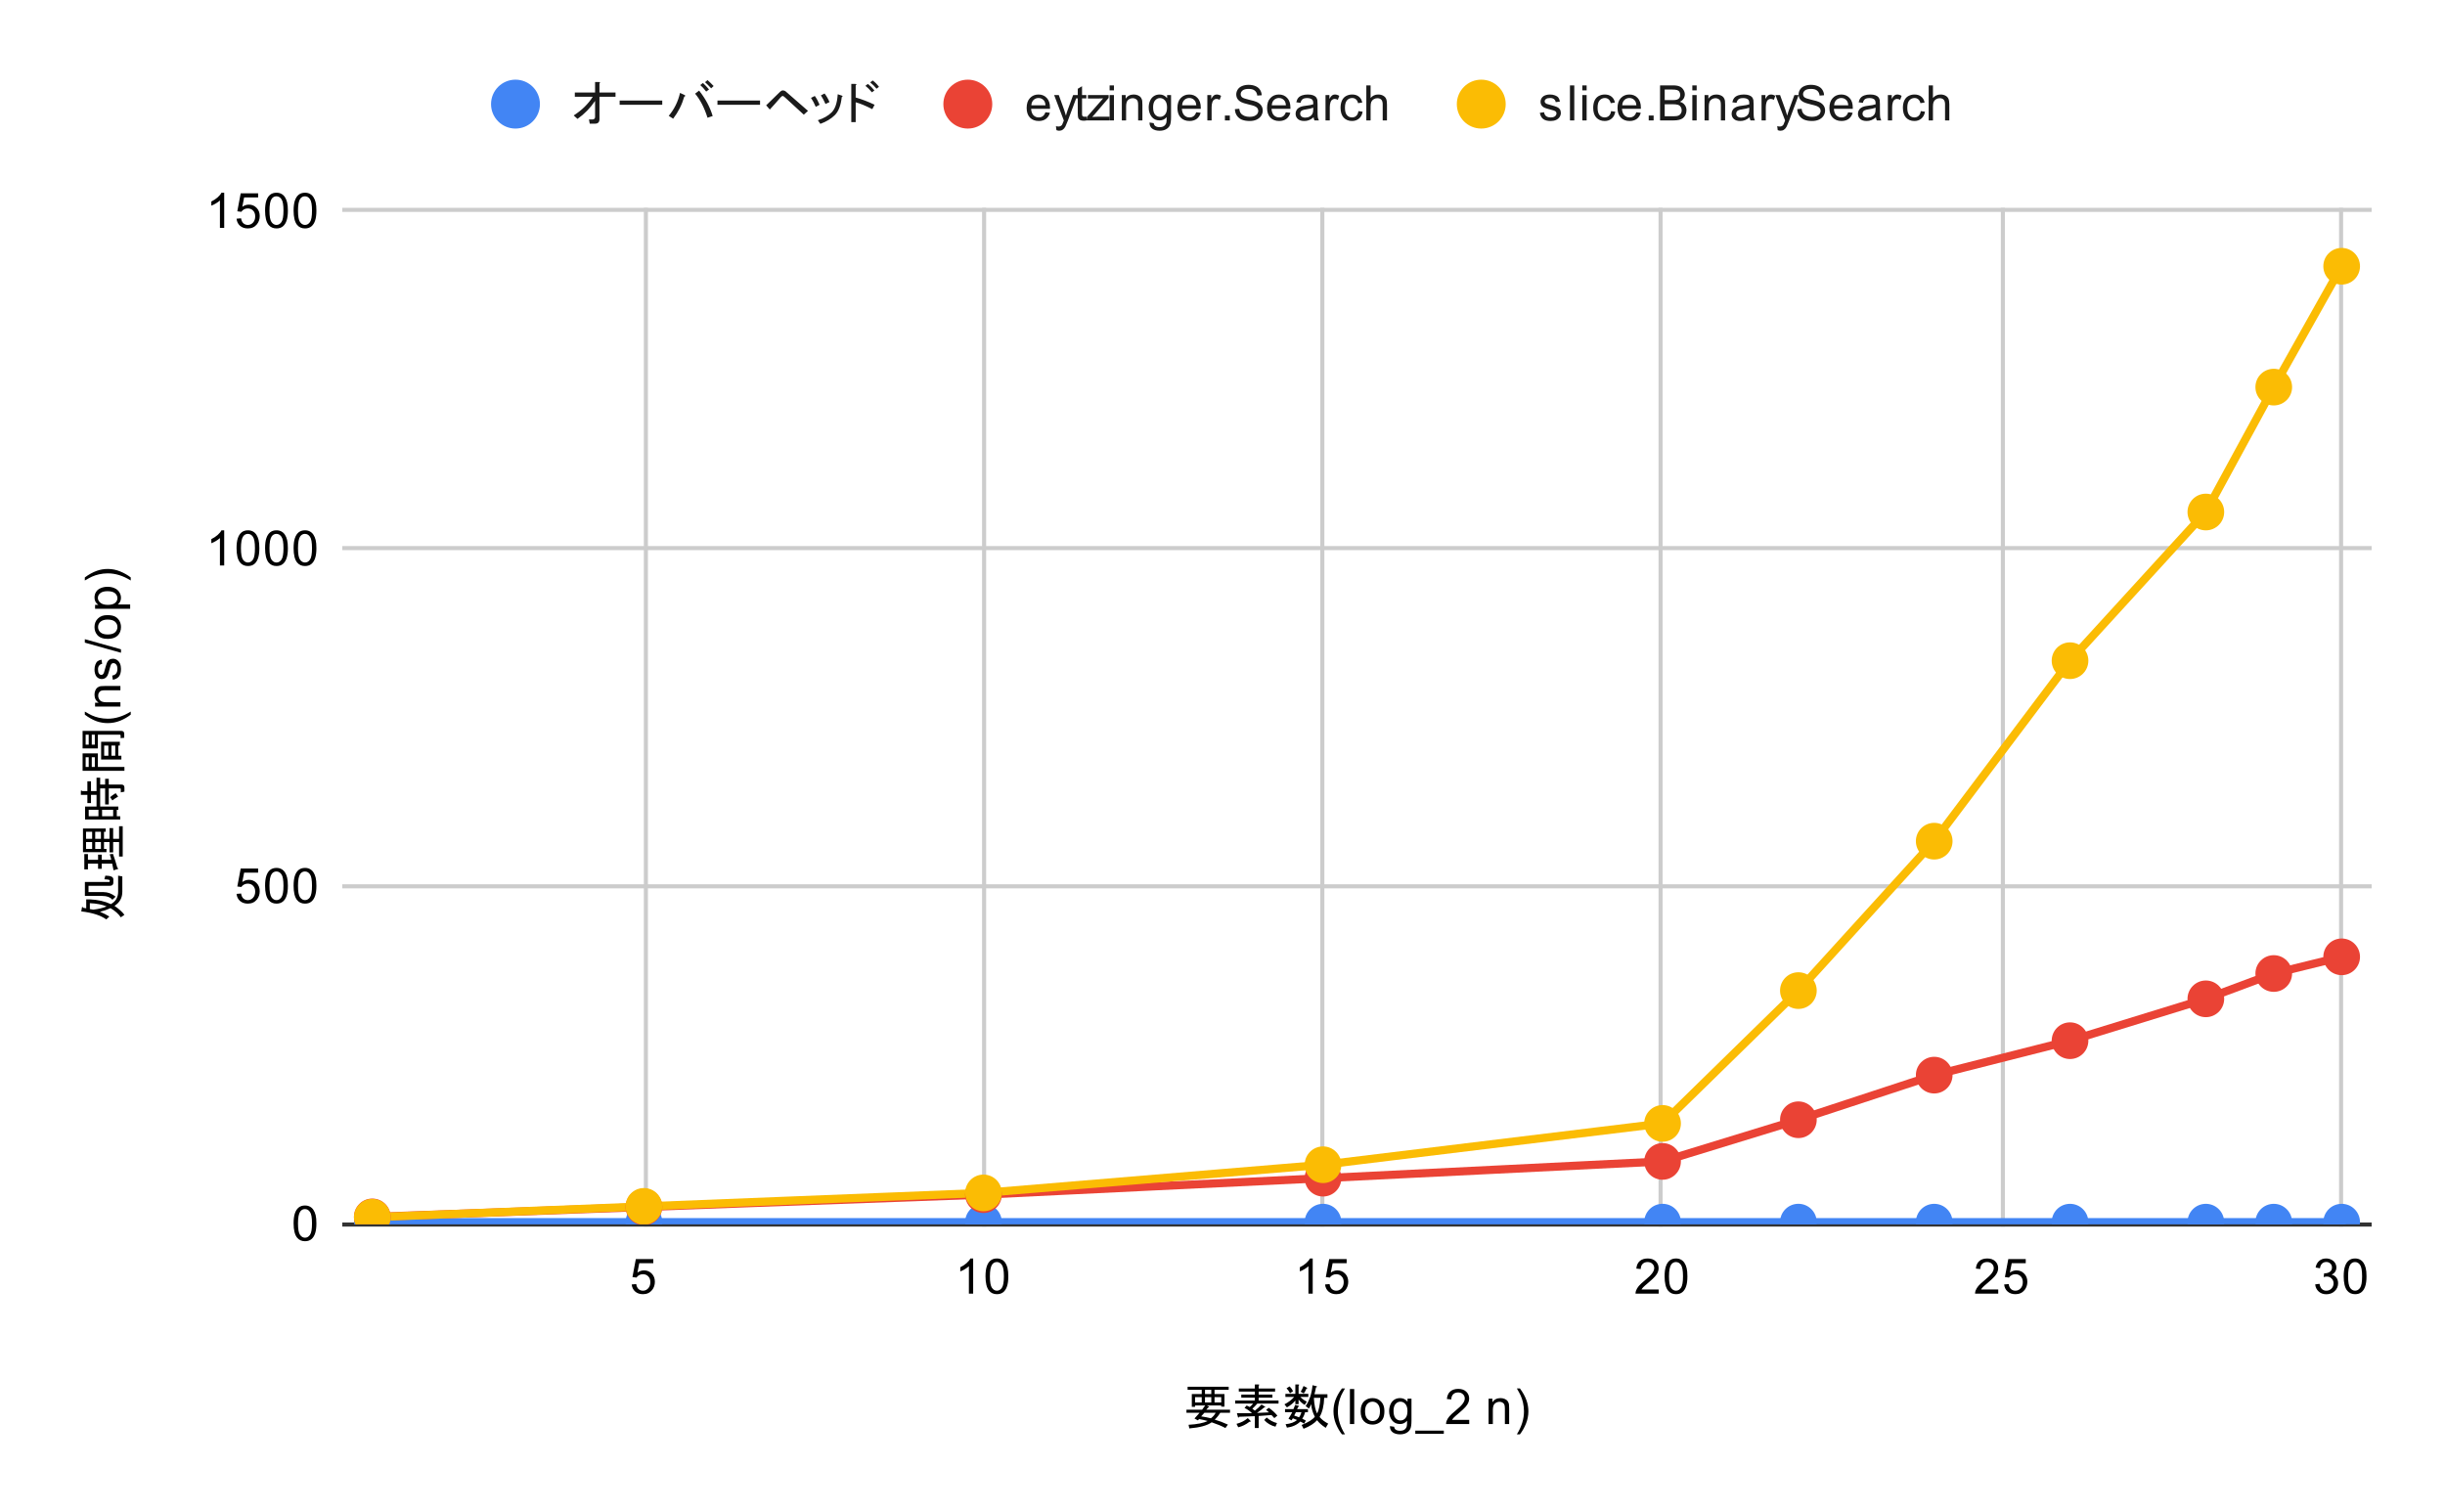 <svg version="1.1" viewBox="0.0 0.0 600.0 371.0" fill="none" stroke="none" stroke-linecap="square" stroke-miterlimit="10" width="600" height="371" xmlns:xlink="http://www.w3.org/1999/xlink" xmlns="http://www.w3.org/2000/svg"><path fill="#ffffff" d="M0 0L600.0 0L600.0 371.0L0 371.0L0 0Z" fill-rule="nonzero"/><path stroke="#cccccc" stroke-width="1.0" stroke-linecap="butt" d="M158.5 51.5L158.5 300.5" fill-rule="nonzero"/><path stroke="#cccccc" stroke-width="1.0" stroke-linecap="butt" d="M241.5 51.5L241.5 300.5" fill-rule="nonzero"/><path stroke="#cccccc" stroke-width="1.0" stroke-linecap="butt" d="M324.5 51.5L324.5 300.5" fill-rule="nonzero"/><path stroke="#cccccc" stroke-width="1.0" stroke-linecap="butt" d="M407.5 51.5L407.5 300.5" fill-rule="nonzero"/><path stroke="#cccccc" stroke-width="1.0" stroke-linecap="butt" d="M491.5 51.5L491.5 300.5" fill-rule="nonzero"/><path stroke="#cccccc" stroke-width="1.0" stroke-linecap="butt" d="M574.5 51.5L574.5 300.5" fill-rule="nonzero"/><path stroke="#333333" stroke-width="1.0" stroke-linecap="butt" d="M84.5 300.5L581.5 300.5" fill-rule="nonzero"/><path stroke="#cccccc" stroke-width="1.0" stroke-linecap="butt" d="M84.5 217.5L581.5 217.5" fill-rule="nonzero"/><path stroke="#cccccc" stroke-width="1.0" stroke-linecap="butt" d="M84.5 134.5L581.5 134.5" fill-rule="nonzero"/><path stroke="#cccccc" stroke-width="1.0" stroke-linecap="butt" d="M84.5 51.5L581.5 51.5" fill-rule="nonzero"/><clipPath id="id_0"><path d="M84.55 51.917L581.45 51.917L581.45 300.45L84.55 300.45L84.55 51.917Z" clip-rule="nonzero"/></clipPath><path stroke="#4285f4" stroke-width="2.0" stroke-linecap="butt" clip-path="url(#id_0)" d="M91.358 299.91L158.018 299.909L241.343 299.913L324.668 299.911L407.992 299.91L441.322 299.908L474.652 299.914L507.982 299.915L541.312 299.914L557.977 299.915L574.642 299.915" fill-rule="nonzero"/><path stroke="#ea4335" stroke-width="2.0" stroke-linecap="butt" clip-path="url(#id_0)" d="M91.358 298.622L158.018 296.195L241.343 293.16L324.668 289.119L407.992 285.006L441.322 274.785L474.652 263.833L507.982 255.383L541.312 245.11L557.977 238.897L574.642 234.804" fill-rule="nonzero"/><path stroke="#fbbc04" stroke-width="2.0" stroke-linecap="butt" clip-path="url(#id_0)" d="M91.358 298.697L158.018 296.039L241.343 292.737L324.668 285.826L407.992 275.68L441.322 243.089L474.652 206.422L507.982 162.133L541.312 125.648L557.977 94.996L574.642 65.337" fill-rule="nonzero"/><path fill="#4285f4" clip-path="url(#id_0)" d="M95.858 299.91C95.858 302.395 93.843 304.41 91.358 304.41C88.873 304.41 86.858 302.395 86.858 299.91C86.858 297.425 88.873 295.41 91.358 295.41C93.843 295.41 95.858 297.425 95.858 299.91Z" fill-rule="nonzero"/><path fill="#4285f4" clip-path="url(#id_0)" d="M162.518 299.909C162.518 302.394 160.503 304.409 158.018 304.409C155.533 304.409 153.518 302.394 153.518 299.909C153.518 297.424 155.533 295.409 158.018 295.409C160.503 295.409 162.518 297.424 162.518 299.909Z" fill-rule="nonzero"/><path fill="#4285f4" clip-path="url(#id_0)" d="M245.843 299.913C245.843 302.398 243.828 304.413 241.343 304.413C238.857 304.413 236.843 302.398 236.843 299.913C236.843 297.427 238.857 295.413 241.343 295.413C243.828 295.413 245.843 297.427 245.843 299.913Z" fill-rule="nonzero"/><path fill="#4285f4" clip-path="url(#id_0)" d="M329.168 299.911C329.168 302.396 327.153 304.411 324.668 304.411C322.182 304.411 320.168 302.396 320.168 299.911C320.168 297.425 322.182 295.411 324.668 295.411C327.153 295.411 329.168 297.425 329.168 299.911Z" fill-rule="nonzero"/><path fill="#4285f4" clip-path="url(#id_0)" d="M412.492 299.91C412.492 302.395 410.478 304.41 407.992 304.41C405.507 304.41 403.492 302.395 403.492 299.91C403.492 297.424 405.507 295.41 407.992 295.41C410.478 295.41 412.492 297.424 412.492 299.91Z" fill-rule="nonzero"/><path fill="#4285f4" clip-path="url(#id_0)" d="M445.822 299.908C445.822 302.394 443.807 304.408 441.322 304.408C438.837 304.408 436.822 302.394 436.822 299.908C436.822 297.423 438.837 295.408 441.322 295.408C443.807 295.408 445.822 297.423 445.822 299.908Z" fill-rule="nonzero"/><path fill="#4285f4" clip-path="url(#id_0)" d="M479.152 299.914C479.152 302.399 477.137 304.414 474.652 304.414C472.167 304.414 470.152 302.399 470.152 299.914C470.152 297.429 472.167 295.414 474.652 295.414C477.137 295.414 479.152 297.429 479.152 299.914Z" fill-rule="nonzero"/><path fill="#4285f4" clip-path="url(#id_0)" d="M512.482 299.915C512.482 302.4 510.467 304.415 507.982 304.415C505.497 304.415 503.482 302.4 503.482 299.915C503.482 297.43 505.497 295.415 507.982 295.415C510.467 295.415 512.482 297.43 512.482 299.915Z" fill-rule="nonzero"/><path fill="#4285f4" clip-path="url(#id_0)" d="M545.812 299.914C545.812 302.4 543.797 304.414 541.312 304.414C538.827 304.414 536.812 302.4 536.812 299.914C536.812 297.429 538.827 295.414 541.312 295.414C543.797 295.414 545.812 297.429 545.812 299.914Z" fill-rule="nonzero"/><path fill="#4285f4" clip-path="url(#id_0)" d="M562.477 299.915C562.477 302.4 560.462 304.415 557.977 304.415C555.492 304.415 553.477 302.4 553.477 299.915C553.477 297.43 555.492 295.415 557.977 295.415C560.462 295.415 562.477 297.43 562.477 299.915Z" fill-rule="nonzero"/><path fill="#4285f4" clip-path="url(#id_0)" d="M579.142 299.915C579.142 302.4 577.127 304.415 574.642 304.415C572.157 304.415 570.142 302.4 570.142 299.915C570.142 297.43 572.157 295.415 574.642 295.415C577.127 295.415 579.142 297.43 579.142 299.915Z" fill-rule="nonzero"/><path fill="#ea4335" clip-path="url(#id_0)" d="M95.858 298.622C95.858 301.108 93.843 303.122 91.358 303.122C88.873 303.122 86.858 301.108 86.858 298.622C86.858 296.137 88.873 294.122 91.358 294.122C93.843 294.122 95.858 296.137 95.858 298.622Z" fill-rule="nonzero"/><path fill="#ea4335" clip-path="url(#id_0)" d="M162.518 296.195C162.518 298.68 160.503 300.695 158.018 300.695C155.533 300.695 153.518 298.68 153.518 296.195C153.518 293.71 155.533 291.695 158.018 291.695C160.503 291.695 162.518 293.71 162.518 296.195Z" fill-rule="nonzero"/><path fill="#ea4335" clip-path="url(#id_0)" d="M245.843 293.16C245.843 295.645 243.828 297.66 241.343 297.66C238.857 297.66 236.843 295.645 236.843 293.16C236.843 290.674 238.857 288.66 241.343 288.66C243.828 288.66 245.843 290.674 245.843 293.16Z" fill-rule="nonzero"/><path fill="#ea4335" clip-path="url(#id_0)" d="M329.168 289.119C329.168 291.604 327.153 293.619 324.668 293.619C322.182 293.619 320.168 291.604 320.168 289.119C320.168 286.633 322.182 284.619 324.668 284.619C327.153 284.619 329.168 286.633 329.168 289.119Z" fill-rule="nonzero"/><path fill="#ea4335" clip-path="url(#id_0)" d="M412.492 285.006C412.492 287.491 410.478 289.506 407.992 289.506C405.507 289.506 403.492 287.491 403.492 285.006C403.492 282.521 405.507 280.506 407.992 280.506C410.478 280.506 412.492 282.521 412.492 285.006Z" fill-rule="nonzero"/><path fill="#ea4335" clip-path="url(#id_0)" d="M445.822 274.785C445.822 277.27 443.807 279.285 441.322 279.285C438.837 279.285 436.822 277.27 436.822 274.785C436.822 272.3 438.837 270.285 441.322 270.285C443.807 270.285 445.822 272.3 445.822 274.785Z" fill-rule="nonzero"/><path fill="#ea4335" clip-path="url(#id_0)" d="M479.152 263.833C479.152 266.318 477.137 268.333 474.652 268.333C472.167 268.333 470.152 266.318 470.152 263.833C470.152 261.347 472.167 259.333 474.652 259.333C477.137 259.333 479.152 261.347 479.152 263.833Z" fill-rule="nonzero"/><path fill="#ea4335" clip-path="url(#id_0)" d="M512.482 255.383C512.482 257.868 510.467 259.883 507.982 259.883C505.497 259.883 503.482 257.868 503.482 255.383C503.482 252.897 505.497 250.883 507.982 250.883C510.467 250.883 512.482 252.897 512.482 255.383Z" fill-rule="nonzero"/><path fill="#ea4335" clip-path="url(#id_0)" d="M545.812 245.11C545.812 247.595 543.797 249.61 541.312 249.61C538.827 249.61 536.812 247.595 536.812 245.11C536.812 242.625 538.827 240.61 541.312 240.61C543.797 240.61 545.812 242.625 545.812 245.11Z" fill-rule="nonzero"/><path fill="#ea4335" clip-path="url(#id_0)" d="M562.477 238.897C562.477 241.382 560.462 243.397 557.977 243.397C555.492 243.397 553.477 241.382 553.477 238.897C553.477 236.411 555.492 234.397 557.977 234.397C560.462 234.397 562.477 236.411 562.477 238.897Z" fill-rule="nonzero"/><path fill="#ea4335" clip-path="url(#id_0)" d="M579.142 234.804C579.142 237.289 577.127 239.304 574.642 239.304C572.157 239.304 570.142 237.289 570.142 234.804C570.142 232.319 572.157 230.304 574.642 230.304C577.127 230.304 579.142 232.319 579.142 234.804Z" fill-rule="nonzero"/><path fill="#fbbc04" clip-path="url(#id_0)" d="M95.858 298.697C95.858 301.182 93.843 303.197 91.358 303.197C88.873 303.197 86.858 301.182 86.858 298.697C86.858 296.212 88.873 294.197 91.358 294.197C93.843 294.197 95.858 296.212 95.858 298.697Z" fill-rule="nonzero"/><path fill="#fbbc04" clip-path="url(#id_0)" d="M162.518 296.039C162.518 298.525 160.503 300.539 158.018 300.539C155.533 300.539 153.518 298.525 153.518 296.039C153.518 293.554 155.533 291.539 158.018 291.539C160.503 291.539 162.518 293.554 162.518 296.039Z" fill-rule="nonzero"/><path fill="#fbbc04" clip-path="url(#id_0)" d="M245.843 292.737C245.843 295.222 243.828 297.237 241.343 297.237C238.857 297.237 236.843 295.222 236.843 292.737C236.843 290.252 238.857 288.237 241.343 288.237C243.828 288.237 245.843 290.252 245.843 292.737Z" fill-rule="nonzero"/><path fill="#fbbc04" clip-path="url(#id_0)" d="M329.168 285.826C329.168 288.312 327.153 290.326 324.668 290.326C322.182 290.326 320.168 288.312 320.168 285.826C320.168 283.341 322.182 281.326 324.668 281.326C327.153 281.326 329.168 283.341 329.168 285.826Z" fill-rule="nonzero"/><path fill="#fbbc04" clip-path="url(#id_0)" d="M412.492 275.68C412.492 278.165 410.478 280.18 407.992 280.18C405.507 280.18 403.492 278.165 403.492 275.68C403.492 273.194 405.507 271.18 407.992 271.18C410.478 271.18 412.492 273.194 412.492 275.68Z" fill-rule="nonzero"/><path fill="#fbbc04" clip-path="url(#id_0)" d="M445.822 243.089C445.822 245.574 443.807 247.589 441.322 247.589C438.837 247.589 436.822 245.574 436.822 243.089C436.822 240.603 438.837 238.589 441.322 238.589C443.807 238.589 445.822 240.603 445.822 243.089Z" fill-rule="nonzero"/><path fill="#fbbc04" clip-path="url(#id_0)" d="M479.152 206.422C479.152 208.907 477.137 210.922 474.652 210.922C472.167 210.922 470.152 208.907 470.152 206.422C470.152 203.936 472.167 201.922 474.652 201.922C477.137 201.922 479.152 203.936 479.152 206.422Z" fill-rule="nonzero"/><path fill="#fbbc04" clip-path="url(#id_0)" d="M512.482 162.133C512.482 164.618 510.467 166.633 507.982 166.633C505.497 166.633 503.482 164.618 503.482 162.133C503.482 159.648 505.497 157.633 507.982 157.633C510.467 157.633 512.482 159.648 512.482 162.133Z" fill-rule="nonzero"/><path fill="#fbbc04" clip-path="url(#id_0)" d="M545.812 125.648C545.812 128.133 543.797 130.148 541.312 130.148C538.827 130.148 536.812 128.133 536.812 125.648C536.812 123.163 538.827 121.148 541.312 121.148C543.797 121.148 545.812 123.163 545.812 125.648Z" fill-rule="nonzero"/><path fill="#fbbc04" clip-path="url(#id_0)" d="M562.477 94.996C562.477 97.481 560.462 99.496 557.977 99.496C555.492 99.496 553.477 97.481 553.477 94.996C553.477 92.51 555.492 90.496 557.977 90.496C560.462 90.496 562.477 92.51 562.477 94.996Z" fill-rule="nonzero"/><path fill="#fbbc04" clip-path="url(#id_0)" d="M579.142 65.337C579.142 67.823 577.127 69.837 574.642 69.837C572.157 69.837 570.142 67.823 570.142 65.337C570.142 62.852 572.157 60.837 574.642 60.837C577.127 60.837 579.142 62.852 579.142 65.337Z" fill-rule="nonzero"/><path fill="#000000" d="M297.344 349.028Q295.75 350.2 291.859 350.528L291.672 349.637Q294.906 349.45 296.359 348.7Q295.281 348.419 294.25 348.231L293.969 348.559L293.125 348.091L294.391 346.684L291.156 346.684L291.156 345.934L295.0 345.934L295.75 344.903L293.266 344.903L293.266 345.231L292.469 345.231L292.469 342.091L294.906 342.091L294.906 341.059L291.438 341.059L291.438 340.309L301.516 340.309L301.516 341.059L298.047 341.059L298.047 342.091L300.484 342.091L300.484 345.184L299.688 345.184L299.688 344.903L296.172 344.903L296.641 345.137Q296.875 345.278 296.5 345.372L296.031 345.934L301.844 345.934L301.844 346.684L299.453 346.684Q298.891 347.622 298.094 348.372Q299.594 348.794 301.328 349.591L300.719 350.434Q299.312 349.684 297.344 349.028ZM295.562 346.684L294.766 347.575Q295.844 347.716 297.156 348.044Q297.906 347.481 298.328 346.684L295.562 346.684ZM295.703 341.059L295.703 342.091L297.25 342.091L297.25 341.059L295.703 341.059ZM293.266 344.153L294.906 344.153L294.906 342.841L293.266 342.841L293.266 344.153ZM295.703 342.841L295.703 344.153L297.25 344.153L297.25 342.841L295.703 342.841ZM298.047 342.841L298.047 344.153L299.688 344.153L299.688 342.841L298.047 342.841ZM307.938 346.169Q308.828 345.512 309.578 344.669L310.422 345.184Q310.609 345.419 310.234 345.372Q309.531 345.981 308.453 346.731L311.406 346.591L310.703 345.981L311.359 345.466Q312.578 346.309 313.469 347.387L312.719 347.997L312.016 347.247L308.875 347.481L308.875 350.434L307.938 350.434L307.938 347.528L304.047 347.669Q304.0 347.997 303.812 347.809L303.531 346.778L307.234 346.778Q306.344 345.934 305.406 345.512L305.922 344.903L306.672 345.278Q307.094 344.95 307.516 344.434L303.109 344.434L303.109 343.684L307.938 343.684L307.938 342.981L304.609 342.981L304.609 342.231L307.938 342.231L307.938 341.481L304.0 341.481L304.0 340.731L307.938 340.731L307.938 339.747L308.828 339.747Q309.203 339.794 308.875 340.028L308.875 340.731L312.906 340.731L312.906 341.481L308.875 341.481L308.875 342.231L312.25 342.231L312.25 342.981L308.875 342.981L308.875 343.684L313.75 343.684L313.75 344.434L308.547 344.434Q307.938 345.137 307.328 345.7L307.938 346.169ZM310.844 347.856Q312.016 348.887 313.375 349.216L313.0 350.106Q311.312 349.684 310.234 348.466L310.844 347.856ZM306.906 348.7Q307.0 348.934 306.625 348.887Q305.312 349.919 303.859 350.247L303.438 349.403Q305.078 348.981 306.203 347.997L306.906 348.7ZM323.219 346.872Q323.875 345.606 324.016 343.028L322.422 343.028Q322.562 345.606 323.219 346.872ZM324.953 343.028Q324.859 345.934 323.828 347.716Q324.578 348.653 325.938 349.356L325.328 350.387Q323.828 349.403 323.219 348.512Q322.141 349.731 319.891 350.622L319.422 349.684Q321.859 348.7 322.656 347.669Q321.859 346.122 321.766 344.575Q321.484 345.278 321.203 345.653L320.406 345.044Q321.812 342.981 322.094 339.934L323.078 340.169Q323.359 340.356 322.938 340.45Q322.797 341.294 322.562 342.137L325.75 342.137L325.75 343.028L324.953 343.028ZM320.594 340.778Q320.312 341.481 319.938 341.95L319.188 341.528Q319.562 340.919 319.891 340.122L320.734 340.544Q320.922 340.731 320.594 340.778ZM317.594 347.387Q318.25 347.575 318.766 347.809Q319.141 347.387 319.375 346.544L318.016 346.544Q317.828 346.966 317.594 347.387ZM316.938 348.559L316.188 348.137Q316.656 347.434 317.125 346.544L315.344 346.544L315.344 345.794L317.406 345.794Q317.688 345.184 317.828 344.762L318.719 344.997Q318.906 345.184 318.578 345.231L318.297 345.794L320.969 345.794L320.969 346.544L320.266 346.544Q320.031 347.481 319.562 348.137Q319.984 348.325 320.453 348.606L320.031 349.356Q319.516 349.028 319.094 348.841Q317.875 350.059 315.812 350.341L315.484 349.497Q317.312 349.309 318.297 348.466Q317.781 348.231 317.266 348.044L316.938 348.559ZM317.875 339.747L318.625 339.747Q319.0 339.794 318.672 340.028L318.672 342.044L321.062 342.044L321.062 342.794L319.094 342.794Q319.609 343.403 320.688 343.966L320.172 344.762Q319.375 344.294 318.672 343.45L318.672 344.575L317.875 344.575L317.875 343.684Q317.125 344.622 315.812 345.372L315.203 344.622Q316.656 343.872 317.594 342.794L315.438 342.794L315.438 342.044L317.875 342.044L317.875 339.747ZM316.562 341.903Q316.234 341.2 315.719 340.684L316.469 340.216Q317.031 340.778 317.312 341.387L316.562 341.903Z" fill-rule="nonzero"/><path fill="#000000" d="M329.312 351.981Q328.438 350.872 327.828 349.403Q327.234 347.919 327.234 346.341Q327.234 344.95 327.672 343.669Q328.203 342.184 329.312 340.716L330.062 340.716Q329.359 341.934 329.125 342.45Q328.766 343.262 328.562 344.137Q328.312 345.231 328.312 346.341Q328.312 349.169 330.062 351.981L329.312 351.981ZM331.266 349.45L331.266 340.856L332.328 340.856L332.328 349.45L331.266 349.45ZM333.906 346.341Q333.906 344.606 334.859 343.778Q335.656 343.091 336.812 343.091Q338.094 343.091 338.906 343.934Q339.734 344.762 339.734 346.247Q339.734 347.45 339.375 348.137Q339.016 348.825 338.312 349.216Q337.625 349.591 336.812 349.591Q335.516 349.591 334.703 348.762Q333.906 347.919 333.906 346.341ZM334.984 346.341Q334.984 347.528 335.5 348.122Q336.031 348.716 336.812 348.716Q337.609 348.716 338.125 348.122Q338.641 347.528 338.641 346.309Q338.641 345.153 338.109 344.559Q337.594 343.966 336.812 343.966Q336.031 343.966 335.5 344.559Q334.984 345.137 334.984 346.341ZM341.094 349.966L342.125 350.122Q342.188 350.591 342.484 350.809Q342.875 351.106 343.547 351.106Q344.281 351.106 344.672 350.809Q345.078 350.512 345.219 349.997Q345.312 349.669 345.297 348.637Q344.609 349.45 343.578 349.45Q342.297 349.45 341.594 348.528Q340.891 347.591 340.891 346.309Q340.891 345.419 341.203 344.669Q341.531 343.903 342.141 343.497Q342.75 343.091 343.578 343.091Q344.688 343.091 345.406 343.981L345.406 343.231L346.375 343.231L346.375 348.606Q346.375 350.059 346.078 350.669Q345.781 351.278 345.141 351.622Q344.5 351.981 343.562 351.981Q342.453 351.981 341.766 351.481Q341.078 350.981 341.094 349.966ZM341.969 346.231Q341.969 347.45 342.453 348.012Q342.938 348.575 343.672 348.575Q344.406 348.575 344.891 348.012Q345.391 347.45 345.391 346.262Q345.391 345.122 344.875 344.544Q344.375 343.966 343.656 343.966Q342.953 343.966 342.453 344.544Q341.969 345.106 341.969 346.231ZM347.312 351.841L347.312 351.075L354.312 351.075L354.312 351.841L347.312 351.841ZM360.547 348.434L360.547 349.45L354.859 349.45Q354.859 349.075 354.984 348.716Q355.203 348.137 355.672 347.575Q356.156 347.012 357.062 346.278Q358.469 345.122 358.953 344.45Q359.453 343.778 359.453 343.184Q359.453 342.559 359.0 342.137Q358.547 341.7 357.828 341.7Q357.062 341.7 356.609 342.153Q356.156 342.606 356.141 343.419L355.062 343.309Q355.172 342.091 355.891 341.466Q356.625 340.825 357.859 340.825Q359.094 340.825 359.812 341.512Q360.531 342.2 360.531 343.216Q360.531 343.731 360.312 344.231Q360.109 344.716 359.609 345.278Q359.125 345.825 358.0 346.778Q357.047 347.575 356.766 347.872Q356.5 348.153 356.328 348.434L360.547 348.434ZM365.297 349.45L365.297 343.231L366.234 343.231L366.234 344.106Q366.922 343.091 368.219 343.091Q368.781 343.091 369.25 343.294Q369.734 343.497 369.969 343.825Q370.203 344.153 370.297 344.591Q370.344 344.887 370.344 345.622L370.344 349.45L369.297 349.45L369.297 345.669Q369.297 345.012 369.172 344.7Q369.047 344.387 368.734 344.2Q368.422 343.997 368.0 343.997Q367.328 343.997 366.828 344.434Q366.344 344.856 366.344 346.044L366.344 349.45L365.297 349.45ZM372.984 351.981L372.234 351.981Q373.984 349.169 373.984 346.341Q373.984 345.247 373.734 344.153Q373.531 343.278 373.172 342.466Q372.938 341.95 372.234 340.716L372.984 340.716Q374.078 342.184 374.609 343.669Q375.062 344.95 375.062 346.341Q375.062 347.919 374.453 349.403Q373.844 350.872 372.984 351.981Z" fill-rule="nonzero"/><path fill="#000000" d="M26.081 225.621Q24.019 224.121 19.941 223.652L20.128 222.621Q20.316 222.433 20.363 222.761L21.159 222.902L21.159 220.699L22.05 220.699Q25.003 220.84 27.206 221.871Q28.988 220.886 28.988 218.824L28.988 214.886L30.019 215.074L30.019 218.824Q30.019 221.074 28.097 222.293Q29.784 223.465 30.534 224.496L29.644 225.105Q28.8 223.84 27.113 222.855Q25.894 223.418 24.534 223.746Q25.894 224.308 26.831 224.918L26.081 225.621ZM22.894 223.23Q24.863 222.996 26.175 222.433Q24.488 221.73 22.05 221.636L22.05 223.09L22.894 223.23ZM26.925 216.058Q26.925 215.824 25.613 215.777L25.847 214.886Q27.816 214.886 27.816 215.777L27.816 216.574Q27.816 217.371 26.972 217.371L21.722 217.371L21.722 218.918L25.425 218.918Q26.972 218.918 28.378 220.043L27.581 220.793Q26.784 219.855 25.003 219.855L20.831 219.855L20.831 216.433L26.738 216.433Q26.925 216.433 26.925 216.293L26.925 216.058ZM27.722 209.543Q28.378 211.371 28.8 212.965Q29.175 213.105 28.941 213.246L27.863 213.574L27.534 211.933L24.956 211.933L24.956 213.199L24.066 213.199L24.066 211.933L21.581 211.933L21.581 213.34L20.691 213.34L20.691 209.59L21.581 209.59L21.581 210.996L24.066 210.996L24.066 209.73L24.956 209.73L24.956 210.996L27.3 210.996Q27.253 210.621 26.925 209.636L27.722 209.543ZM25.519 205.84L26.878 205.84L26.878 203.215L27.769 203.215L27.769 205.84L29.222 205.84L29.222 202.746L30.113 202.746L30.113 210.199L29.222 210.199L29.222 206.636L27.769 206.636L27.769 209.168L26.878 209.168L26.878 206.636L25.519 206.636L25.519 208.324L26.128 208.324L26.128 209.121L20.363 209.121L20.363 203.308L25.941 203.308L25.941 204.105L25.519 204.105L25.519 205.84ZM23.363 204.105L23.363 205.84L24.769 205.84L24.769 204.105L23.363 204.105ZM21.113 204.105L21.113 205.84L22.613 205.84L22.613 204.105L21.113 204.105ZM22.613 206.636L21.113 206.636L21.113 208.324L22.613 208.324L22.613 206.636ZM23.363 206.636L23.363 208.324L24.769 208.324L24.769 206.636L23.363 206.636ZM28.988 195.48Q28.003 196.043 27.581 196.418L27.019 195.621Q27.441 195.246 28.378 194.636L28.988 195.48ZM29.644 193.652Q29.644 193.465 29.456 193.465L26.691 193.465L26.691 197.402L25.8 197.402L25.8 193.465L24.581 193.465L24.581 197.918L29.034 197.918L29.034 198.715L28.659 198.715L28.659 200.308L29.503 200.308L29.503 201.105L20.878 201.105L20.878 197.918L23.691 197.918L23.691 195.058L22.331 195.058L22.331 197.074L21.441 197.074L21.441 195.058L19.847 195.058L19.847 194.168Q19.894 193.793 20.128 194.121L21.441 194.121L21.441 191.73L22.331 191.73L22.331 194.121L23.691 194.121L23.691 190.84L24.581 190.84L24.581 192.527L25.8 192.527L25.8 191.121L26.691 191.121L26.691 192.527L29.784 192.527Q30.534 192.527 30.534 193.277L30.534 194.261L29.644 194.449L29.644 193.652ZM24.159 200.308L24.159 198.715L21.769 198.715L21.769 200.308L24.159 200.308ZM27.769 200.308L27.769 198.715L25.05 198.715L25.05 200.308L27.769 200.308ZM29.597 180.48Q29.597 180.293 29.409 180.293L24.019 180.293L24.019 181.98L24.019 183.668L20.269 183.668L20.269 179.355L29.738 179.355Q30.488 179.355 30.488 180.105L30.488 181.043L29.597 181.136L29.597 180.48ZM27.347 182.965L27.347 185.449L28.284 185.449L28.284 182.965L27.347 182.965ZM25.566 182.965L25.566 185.449L26.597 185.449L26.597 182.965L25.566 182.965ZM24.816 182.027L29.409 182.027L29.409 182.965L29.034 182.965L29.034 185.449L29.784 185.449L29.784 186.386L24.816 186.386L24.816 182.027ZM21.769 180.293L21.019 180.293L21.019 182.73L21.769 182.73L21.769 180.293ZM22.519 180.293L22.519 182.73L23.269 182.73L23.269 180.293L22.519 180.293ZM22.519 185.824L22.519 188.215L23.269 188.215L23.269 185.824L22.519 185.824ZM21.769 185.824L21.019 185.824L21.019 188.215L21.769 188.215L21.769 185.824ZM24.019 184.886L24.019 188.215L30.534 188.215L30.534 189.152L20.269 189.152L20.269 184.886L24.019 184.886Z" fill-rule="nonzero"/><path fill="#000000" d="M32.081 175.371Q30.972 176.246 29.503 176.855Q28.019 177.449 26.441 177.449Q25.05 177.449 23.769 177.011Q22.284 176.48 20.816 175.371L20.816 174.621Q22.034 175.324 22.55 175.558Q23.363 175.918 24.238 176.121Q25.331 176.371 26.441 176.371Q29.269 176.371 32.081 174.621L32.081 175.371ZM29.55 173.386L23.331 173.386L23.331 172.449L24.206 172.449Q23.191 171.761 23.191 170.465Q23.191 169.902 23.394 169.433Q23.597 168.949 23.925 168.715Q24.253 168.48 24.691 168.386Q24.988 168.34 25.722 168.34L29.55 168.34L29.55 169.386L25.769 169.386Q25.113 169.386 24.8 169.511Q24.488 169.636 24.3 169.949Q24.097 170.261 24.097 170.683Q24.097 171.355 24.534 171.855Q24.956 172.34 26.144 172.34L29.55 172.34L29.55 173.386ZM27.691 166.808L27.534 165.777Q28.159 165.683 28.488 165.293Q28.816 164.886 28.816 164.152Q28.816 163.433 28.534 163.09Q28.238 162.73 27.831 162.73Q27.472 162.73 27.269 163.043Q27.128 163.261 26.909 164.121Q26.613 165.277 26.409 165.73Q26.191 166.168 25.816 166.402Q25.441 166.636 24.972 166.636Q24.566 166.636 24.206 166.449Q23.847 166.261 23.613 165.933Q23.441 165.683 23.316 165.261Q23.191 164.84 23.191 164.34Q23.191 163.621 23.409 163.074Q23.613 162.511 23.972 162.246Q24.331 161.98 24.925 161.886L25.066 162.918Q24.597 162.98 24.331 163.324Q24.05 163.652 24.05 164.277Q24.05 164.996 24.3 165.308Q24.534 165.621 24.863 165.621Q25.066 165.621 25.222 165.496Q25.394 165.355 25.503 165.09Q25.566 164.933 25.769 164.152Q26.081 163.027 26.269 162.59Q26.456 162.152 26.816 161.902Q27.175 161.652 27.722 161.652Q28.253 161.652 28.722 161.965Q29.175 162.261 29.441 162.84Q29.691 163.418 29.691 164.152Q29.691 165.371 29.191 166.011Q28.675 166.636 27.691 166.808ZM29.691 160.183L20.816 157.699L20.816 156.855L29.691 159.34L29.691 160.183ZM26.441 156.777Q24.706 156.777 23.878 155.824Q23.191 155.027 23.191 153.871Q23.191 152.59 24.034 151.777Q24.863 150.949 26.347 150.949Q27.55 150.949 28.238 151.308Q28.925 151.668 29.316 152.371Q29.691 153.058 29.691 153.871Q29.691 155.168 28.863 155.98Q28.019 156.777 26.441 156.777ZM26.441 155.699Q27.628 155.699 28.222 155.183Q28.816 154.652 28.816 153.871Q28.816 153.074 28.222 152.558Q27.628 152.043 26.409 152.043Q25.253 152.043 24.659 152.574Q24.066 153.09 24.066 153.871Q24.066 154.652 24.659 155.183Q25.238 155.699 26.441 155.699ZM31.941 149.386L23.331 149.386L23.331 148.433L24.128 148.433Q23.659 148.09 23.425 147.668Q23.191 147.23 23.191 146.621Q23.191 145.824 23.597 145.215Q24.003 144.605 24.753 144.308Q25.503 143.996 26.394 143.996Q27.347 143.996 28.113 144.34Q28.878 144.668 29.284 145.324Q29.691 145.98 29.691 146.699Q29.691 147.23 29.472 147.652Q29.238 148.074 28.909 148.34L31.941 148.34L31.941 149.386ZM26.472 148.433Q27.675 148.433 28.253 147.949Q28.816 147.465 28.816 146.777Q28.816 146.074 28.222 145.574Q27.628 145.074 26.378 145.074Q25.191 145.074 24.613 145.558Q24.019 146.043 24.019 146.73Q24.019 147.402 24.644 147.918Q25.269 148.433 26.472 148.433ZM32.081 141.699L32.081 142.449Q29.269 140.699 26.441 140.699Q25.347 140.699 24.253 140.949Q23.378 141.152 22.566 141.511Q22.05 141.746 20.816 142.449L20.816 141.699Q22.284 140.605 23.769 140.074Q25.05 139.621 26.441 139.621Q28.019 139.621 29.503 140.23Q30.972 140.84 32.081 141.699Z" fill-rule="nonzero"/><path fill="#000000" d="M72.05 300.216Q72.05 298.684 72.362 297.762Q72.675 296.825 73.284 296.325Q73.909 295.825 74.847 295.825Q75.534 295.825 76.05 296.106Q76.581 296.387 76.925 296.919Q77.269 297.434 77.456 298.184Q77.644 298.934 77.644 300.216Q77.644 301.731 77.331 302.653Q77.034 303.575 76.409 304.091Q75.8 304.591 74.847 304.591Q73.612 304.591 72.894 303.7Q72.05 302.637 72.05 300.216ZM73.128 300.216Q73.128 302.325 73.628 303.028Q74.128 303.731 74.847 303.731Q75.581 303.731 76.066 303.028Q76.566 302.325 76.566 300.216Q76.566 298.091 76.066 297.403Q75.581 296.7 74.831 296.7Q74.112 296.7 73.675 297.309Q73.128 298.091 73.128 300.216Z" fill-rule="nonzero"/><path fill="#000000" d="M58.05 219.356L59.159 219.262Q59.284 220.074 59.722 220.481Q60.175 220.887 60.816 220.887Q61.566 220.887 62.097 220.309Q62.628 219.731 62.628 218.793Q62.628 217.887 62.112 217.371Q61.612 216.84 60.784 216.84Q60.284 216.84 59.862 217.074Q59.456 217.309 59.222 217.668L58.237 217.543L59.066 213.137L63.347 213.137L63.347 214.137L59.909 214.137L59.456 216.449Q60.222 215.902 61.066 215.902Q62.191 215.902 62.956 216.684Q63.737 217.465 63.737 218.699Q63.737 219.856 63.066 220.715Q62.237 221.746 60.816 221.746Q59.644 221.746 58.894 221.09Q58.159 220.434 58.05 219.356ZM65.05 217.371Q65.05 215.84 65.362 214.918Q65.675 213.981 66.284 213.481Q66.909 212.981 67.847 212.981Q68.534 212.981 69.05 213.262Q69.581 213.543 69.925 214.074Q70.269 214.59 70.456 215.34Q70.644 216.09 70.644 217.371Q70.644 218.887 70.331 219.809Q70.034 220.731 69.409 221.246Q68.8 221.746 67.847 221.746Q66.612 221.746 65.894 220.856Q65.05 219.793 65.05 217.371ZM66.128 217.371Q66.128 219.481 66.628 220.184Q67.128 220.887 67.847 220.887Q68.581 220.887 69.066 220.184Q69.566 219.481 69.566 217.371Q69.566 215.246 69.066 214.559Q68.581 213.856 67.831 213.856Q67.112 213.856 66.675 214.465Q66.128 215.246 66.128 217.371ZM72.05 217.371Q72.05 215.84 72.362 214.918Q72.675 213.981 73.284 213.481Q73.909 212.981 74.847 212.981Q75.534 212.981 76.05 213.262Q76.581 213.543 76.925 214.074Q77.269 214.59 77.456 215.34Q77.644 216.09 77.644 217.371Q77.644 218.887 77.331 219.809Q77.034 220.731 76.409 221.246Q75.8 221.746 74.847 221.746Q73.612 221.746 72.894 220.856Q72.05 219.793 72.05 217.371ZM73.128 217.371Q73.128 219.481 73.628 220.184Q74.128 220.887 74.847 220.887Q75.581 220.887 76.066 220.184Q76.566 219.481 76.566 217.371Q76.566 215.246 76.066 214.559Q75.581 213.856 74.831 213.856Q74.112 213.856 73.675 214.465Q73.128 215.246 73.128 217.371Z" fill-rule="nonzero"/><path fill="#000000" d="M55.019 138.761L53.972 138.761L53.972 132.042Q53.581 132.402 52.956 132.777Q52.347 133.136 51.862 133.308L51.862 132.292Q52.737 131.87 53.394 131.292Q54.066 130.699 54.347 130.136L55.019 130.136L55.019 138.761ZM58.05 134.527Q58.05 132.995 58.362 132.074Q58.675 131.136 59.284 130.636Q59.909 130.136 60.847 130.136Q61.534 130.136 62.05 130.417Q62.581 130.699 62.925 131.23Q63.269 131.745 63.456 132.495Q63.644 133.245 63.644 134.527Q63.644 136.042 63.331 136.964Q63.034 137.886 62.409 138.402Q61.8 138.902 60.847 138.902Q59.612 138.902 58.894 138.011Q58.05 136.949 58.05 134.527ZM59.128 134.527Q59.128 136.636 59.628 137.339Q60.128 138.042 60.847 138.042Q61.581 138.042 62.066 137.339Q62.566 136.636 62.566 134.527Q62.566 132.402 62.066 131.714Q61.581 131.011 60.831 131.011Q60.112 131.011 59.675 131.62Q59.128 132.402 59.128 134.527ZM65.05 134.527Q65.05 132.995 65.362 132.074Q65.675 131.136 66.284 130.636Q66.909 130.136 67.847 130.136Q68.534 130.136 69.05 130.417Q69.581 130.699 69.925 131.23Q70.269 131.745 70.456 132.495Q70.644 133.245 70.644 134.527Q70.644 136.042 70.331 136.964Q70.034 137.886 69.409 138.402Q68.8 138.902 67.847 138.902Q66.612 138.902 65.894 138.011Q65.05 136.949 65.05 134.527ZM66.128 134.527Q66.128 136.636 66.628 137.339Q67.128 138.042 67.847 138.042Q68.581 138.042 69.066 137.339Q69.566 136.636 69.566 134.527Q69.566 132.402 69.066 131.714Q68.581 131.011 67.831 131.011Q67.112 131.011 66.675 131.62Q66.128 132.402 66.128 134.527ZM72.05 134.527Q72.05 132.995 72.362 132.074Q72.675 131.136 73.284 130.636Q73.909 130.136 74.847 130.136Q75.534 130.136 76.05 130.417Q76.581 130.699 76.925 131.23Q77.269 131.745 77.456 132.495Q77.644 133.245 77.644 134.527Q77.644 136.042 77.331 136.964Q77.034 137.886 76.409 138.402Q75.8 138.902 74.847 138.902Q73.612 138.902 72.894 138.011Q72.05 136.949 72.05 134.527ZM73.128 134.527Q73.128 136.636 73.628 137.339Q74.128 138.042 74.847 138.042Q75.581 138.042 76.066 137.339Q76.566 136.636 76.566 134.527Q76.566 132.402 76.066 131.714Q75.581 131.011 74.831 131.011Q74.112 131.011 73.675 131.62Q73.128 132.402 73.128 134.527Z" fill-rule="nonzero"/><path fill="#000000" d="M55.019 55.917L53.972 55.917L53.972 49.198Q53.581 49.557 52.956 49.932Q52.347 50.292 51.862 50.464L51.862 49.448Q52.737 49.026 53.394 48.448Q54.066 47.854 54.347 47.292L55.019 47.292L55.019 55.917ZM58.05 53.667L59.159 53.573Q59.284 54.385 59.722 54.792Q60.175 55.198 60.816 55.198Q61.566 55.198 62.097 54.62Q62.628 54.042 62.628 53.104Q62.628 52.198 62.112 51.682Q61.612 51.151 60.784 51.151Q60.284 51.151 59.862 51.385Q59.456 51.62 59.222 51.979L58.237 51.854L59.066 47.448L63.347 47.448L63.347 48.448L59.909 48.448L59.456 50.76Q60.222 50.214 61.066 50.214Q62.191 50.214 62.956 50.995Q63.737 51.776 63.737 53.01Q63.737 54.167 63.066 55.026Q62.237 56.057 60.816 56.057Q59.644 56.057 58.894 55.401Q58.159 54.745 58.05 53.667ZM65.05 51.682Q65.05 50.151 65.362 49.229Q65.675 48.292 66.284 47.792Q66.909 47.292 67.847 47.292Q68.534 47.292 69.05 47.573Q69.581 47.854 69.925 48.385Q70.269 48.901 70.456 49.651Q70.644 50.401 70.644 51.682Q70.644 53.198 70.331 54.12Q70.034 55.042 69.409 55.557Q68.8 56.057 67.847 56.057Q66.612 56.057 65.894 55.167Q65.05 54.104 65.05 51.682ZM66.128 51.682Q66.128 53.792 66.628 54.495Q67.128 55.198 67.847 55.198Q68.581 55.198 69.066 54.495Q69.566 53.792 69.566 51.682Q69.566 49.557 69.066 48.87Q68.581 48.167 67.831 48.167Q67.112 48.167 66.675 48.776Q66.128 49.557 66.128 51.682ZM72.05 51.682Q72.05 50.151 72.362 49.229Q72.675 48.292 73.284 47.792Q73.909 47.292 74.847 47.292Q75.534 47.292 76.05 47.573Q76.581 47.854 76.925 48.385Q77.269 48.901 77.456 49.651Q77.644 50.401 77.644 51.682Q77.644 53.198 77.331 54.12Q77.034 55.042 76.409 55.557Q75.8 56.057 74.847 56.057Q73.612 56.057 72.894 55.167Q72.05 54.104 72.05 51.682ZM73.128 51.682Q73.128 53.792 73.628 54.495Q74.128 55.198 74.847 55.198Q75.581 55.198 76.066 54.495Q76.566 53.792 76.566 51.682Q76.566 49.557 76.066 48.87Q75.581 48.167 74.831 48.167Q74.112 48.167 73.675 48.776Q73.128 49.557 73.128 51.682Z" fill-rule="nonzero"/><path fill="#000000" d="M155.018 315.2L156.127 315.106Q156.252 315.919 156.69 316.325Q157.143 316.731 157.784 316.731Q158.534 316.731 159.065 316.153Q159.596 315.575 159.596 314.637Q159.596 313.731 159.08 313.216Q158.58 312.684 157.752 312.684Q157.252 312.684 156.83 312.919Q156.424 313.153 156.19 313.512L155.205 313.387L156.034 308.981L160.315 308.981L160.315 309.981L156.877 309.981L156.424 312.294Q157.19 311.747 158.034 311.747Q159.159 311.747 159.924 312.528Q160.705 313.309 160.705 314.544Q160.705 315.7 160.034 316.559Q159.205 317.591 157.784 317.591Q156.612 317.591 155.862 316.934Q155.127 316.278 155.018 315.2Z" fill-rule="nonzero"/><path fill="#000000" d="M238.812 317.45L237.765 317.45L237.765 310.731Q237.374 311.091 236.749 311.466Q236.14 311.825 235.655 311.997L235.655 310.981Q236.53 310.559 237.187 309.981Q237.858 309.387 238.14 308.825L238.812 308.825L238.812 317.45ZM241.843 313.216Q241.843 311.684 242.155 310.762Q242.468 309.825 243.077 309.325Q243.702 308.825 244.64 308.825Q245.327 308.825 245.843 309.106Q246.374 309.387 246.718 309.919Q247.062 310.434 247.249 311.184Q247.437 311.934 247.437 313.216Q247.437 314.731 247.124 315.653Q246.827 316.575 246.202 317.091Q245.593 317.591 244.64 317.591Q243.405 317.591 242.687 316.7Q241.843 315.637 241.843 313.216ZM242.921 313.216Q242.921 315.325 243.421 316.028Q243.921 316.731 244.64 316.731Q245.374 316.731 245.858 316.028Q246.358 315.325 246.358 313.216Q246.358 311.091 245.858 310.403Q245.374 309.7 244.624 309.7Q243.905 309.7 243.468 310.309Q242.921 311.091 242.921 313.216Z" fill-rule="nonzero"/><path fill="#000000" d="M322.136 317.45L321.089 317.45L321.089 310.731Q320.699 311.091 320.074 311.466Q319.464 311.825 318.98 311.997L318.98 310.981Q319.855 310.559 320.511 309.981Q321.183 309.387 321.464 308.825L322.136 308.825L322.136 317.45ZM325.168 315.2L326.277 315.106Q326.402 315.919 326.839 316.325Q327.293 316.731 327.933 316.731Q328.683 316.731 329.214 316.153Q329.746 315.575 329.746 314.637Q329.746 313.731 329.23 313.216Q328.73 312.684 327.902 312.684Q327.402 312.684 326.98 312.919Q326.574 313.153 326.339 313.512L325.355 313.387L326.183 308.981L330.464 308.981L330.464 309.981L327.027 309.981L326.574 312.294Q327.339 311.747 328.183 311.747Q329.308 311.747 330.074 312.528Q330.855 313.309 330.855 314.544Q330.855 315.7 330.183 316.559Q329.355 317.591 327.933 317.591Q326.761 317.591 326.011 316.934Q325.277 316.278 325.168 315.2Z" fill-rule="nonzero"/><path fill="#000000" d="M407.039 316.434L407.039 317.45L401.352 317.45Q401.352 317.075 401.477 316.716Q401.695 316.137 402.164 315.575Q402.649 315.012 403.555 314.278Q404.961 313.122 405.445 312.45Q405.945 311.778 405.945 311.184Q405.945 310.559 405.492 310.137Q405.039 309.7 404.32 309.7Q403.555 309.7 403.102 310.153Q402.649 310.606 402.633 311.419L401.555 311.309Q401.664 310.091 402.383 309.466Q403.117 308.825 404.352 308.825Q405.586 308.825 406.305 309.512Q407.024 310.2 407.024 311.216Q407.024 311.731 406.805 312.231Q406.602 312.716 406.102 313.278Q405.617 313.825 404.492 314.778Q403.539 315.575 403.258 315.872Q402.992 316.153 402.82 316.434L407.039 316.434ZM408.492 313.216Q408.492 311.684 408.805 310.762Q409.117 309.825 409.727 309.325Q410.352 308.825 411.289 308.825Q411.977 308.825 412.492 309.106Q413.024 309.387 413.367 309.919Q413.711 310.434 413.899 311.184Q414.086 311.934 414.086 313.216Q414.086 314.731 413.774 315.653Q413.477 316.575 412.852 317.091Q412.242 317.591 411.289 317.591Q410.055 317.591 409.336 316.7Q408.492 315.637 408.492 313.216ZM409.57 313.216Q409.57 315.325 410.07 316.028Q410.57 316.731 411.289 316.731Q412.024 316.731 412.508 316.028Q413.008 315.325 413.008 313.216Q413.008 311.091 412.508 310.403Q412.024 309.7 411.274 309.7Q410.555 309.7 410.117 310.309Q409.57 311.091 409.57 313.216Z" fill-rule="nonzero"/><path fill="#000000" d="M490.364 316.434L490.364 317.45L484.676 317.45Q484.676 317.075 484.801 316.716Q485.02 316.137 485.489 315.575Q485.973 315.012 486.88 314.278Q488.286 313.122 488.77 312.45Q489.27 311.778 489.27 311.184Q489.27 310.559 488.817 310.137Q488.364 309.7 487.645 309.7Q486.88 309.7 486.426 310.153Q485.973 310.606 485.958 311.419L484.88 311.309Q484.989 310.091 485.708 309.466Q486.442 308.825 487.676 308.825Q488.911 308.825 489.63 309.512Q490.348 310.2 490.348 311.216Q490.348 311.731 490.13 312.231Q489.926 312.716 489.426 313.278Q488.942 313.825 487.817 314.778Q486.864 315.575 486.583 315.872Q486.317 316.153 486.145 316.434L490.364 316.434ZM491.817 315.2L492.926 315.106Q493.051 315.919 493.489 316.325Q493.942 316.731 494.583 316.731Q495.333 316.731 495.864 316.153Q496.395 315.575 496.395 314.637Q496.395 313.731 495.88 313.216Q495.38 312.684 494.551 312.684Q494.051 312.684 493.63 312.919Q493.223 313.153 492.989 313.512L492.005 313.387L492.833 308.981L497.114 308.981L497.114 309.981L493.676 309.981L493.223 312.294Q493.989 311.747 494.833 311.747Q495.958 311.747 496.723 312.528Q497.505 313.309 497.505 314.544Q497.505 315.7 496.833 316.559Q496.005 317.591 494.583 317.591Q493.411 317.591 492.661 316.934Q491.926 316.278 491.817 315.2Z" fill-rule="nonzero"/><path fill="#000000" d="M568.142 315.184L569.204 315.044Q569.376 315.934 569.814 316.341Q570.251 316.731 570.876 316.731Q571.626 316.731 572.142 316.216Q572.658 315.7 572.658 314.934Q572.658 314.216 572.173 313.747Q571.704 313.262 570.97 313.262Q570.673 313.262 570.22 313.387L570.345 312.45Q570.454 312.466 570.517 312.466Q571.189 312.466 571.72 312.122Q572.267 311.762 572.267 311.028Q572.267 310.45 571.876 310.075Q571.486 309.684 570.861 309.684Q570.251 309.684 569.829 310.075Q569.423 310.466 569.314 311.231L568.251 311.044Q568.439 309.997 569.126 309.419Q569.814 308.825 570.829 308.825Q571.533 308.825 572.126 309.137Q572.72 309.434 573.033 309.95Q573.345 310.466 573.345 311.059Q573.345 311.606 573.048 312.075Q572.751 312.528 572.173 312.794Q572.923 312.966 573.345 313.528Q573.767 314.075 573.767 314.919Q573.767 316.044 572.939 316.825Q572.126 317.606 570.876 317.606Q569.751 317.606 569.001 316.934Q568.251 316.247 568.142 315.184ZM575.142 313.216Q575.142 311.684 575.454 310.762Q575.767 309.825 576.376 309.325Q577.001 308.825 577.939 308.825Q578.626 308.825 579.142 309.106Q579.673 309.387 580.017 309.919Q580.361 310.434 580.548 311.184Q580.736 311.934 580.736 313.216Q580.736 314.731 580.423 315.653Q580.126 316.575 579.501 317.091Q578.892 317.591 577.939 317.591Q576.704 317.591 575.986 316.7Q575.142 315.637 575.142 313.216ZM576.22 313.216Q576.22 315.325 576.72 316.028Q577.22 316.731 577.939 316.731Q578.673 316.731 579.158 316.028Q579.658 315.325 579.658 313.216Q579.658 311.091 579.158 310.403Q578.673 309.7 577.923 309.7Q577.204 309.7 576.767 310.309Q576.22 311.091 576.22 313.216Z" fill-rule="nonzero"/><path fill="#4285f4" d="M132.5 25.55C132.5 28.864 129.814 31.55 126.5 31.55C123.186 31.55 120.5 28.864 120.5 25.55C120.5 22.236 123.186 19.55 126.5 19.55C129.814 19.55 132.5 22.236 132.5 25.55Z" fill-rule="nonzero"/><path fill="#1a1a1a" d="M140.781 28.331Q143.781 26.409 145.469 23.738L141.062 23.738L141.062 22.706L146.031 22.706L146.031 20.128L147.016 20.128Q147.438 20.222 147.109 20.503L147.109 22.706L151.047 22.706L151.047 23.738L147.109 23.738L147.109 29.222Q147.109 30.347 146.031 30.347L144.719 30.347L144.531 29.316L145.469 29.316Q146.031 29.222 146.031 28.706L146.031 24.769Q144.25 27.394 141.719 29.175L140.781 28.331ZM152.062 25.706L152.062 24.675L162.516 24.675L162.516 25.706L152.062 25.706ZM171.562 22.238Q173.906 25.191 174.891 28.472L173.625 28.894Q172.453 25.191 170.578 22.988L171.562 22.238ZM168.0 23.316Q168.375 23.55 167.906 23.738Q167.062 26.691 165.188 29.128L164.109 28.425Q166.172 25.941 166.875 22.8L168.0 23.316ZM173.625 19.659Q174.234 20.175 175.125 21.113L174.516 21.675Q173.672 20.738 173.016 20.175L173.625 19.659ZM172.5 20.363Q173.203 21.019 174.0 21.956L173.297 22.472Q172.594 21.534 171.844 20.878L172.5 20.363ZM176.062 25.706L176.062 24.675L186.516 24.675L186.516 25.706L176.062 25.706ZM191.484 22.472Q191.766 22.191 192.141 22.191Q192.516 22.191 192.797 22.425Q194.953 24.347 198.281 27.206L197.25 28.144Q194.812 25.894 192.656 23.925Q192.234 23.55 192.094 23.55Q191.859 23.55 191.531 23.925Q190.172 25.519 188.906 26.878L188.016 25.847Q189.844 24.066 191.484 22.472ZM206.562 23.831Q206.234 26.878 204.875 28.238Q203.516 29.597 201.312 30.394L200.703 29.503Q202.859 28.8 204.078 27.581Q205.391 26.269 205.578 23.128L206.562 23.456Q206.984 23.597 206.562 23.831ZM202.578 25.519Q202.016 24.253 201.453 23.409L202.344 22.941Q203.047 23.831 203.562 25.05L202.578 25.519ZM200.188 26.222Q199.625 24.909 199.016 24.019L199.953 23.55Q200.609 24.441 201.125 25.706L200.188 26.222ZM214.062 26.784Q211.578 25.519 209.984 25.097L209.984 29.972L208.906 29.972L208.906 20.597L209.844 20.597Q210.406 20.644 209.984 20.972L209.984 23.925Q212.281 24.581 214.625 25.706L214.062 26.784ZM213.969 22.659Q213.172 21.675 212.375 21.066L212.984 20.597Q213.781 21.206 214.578 22.191L213.969 22.659ZM215.094 21.769Q214.484 20.972 213.547 20.222L214.156 19.753Q214.953 20.316 215.703 21.3L215.094 21.769Z" fill-rule="nonzero"/><path fill="#ea4335" d="M243.5 25.55C243.5 28.864 240.814 31.55 237.5 31.55C234.186 31.55 231.5 28.864 231.5 25.55C231.5 22.236 234.186 19.55 237.5 19.55C240.814 19.55 243.5 22.236 243.5 25.55Z" fill-rule="nonzero"/><path fill="#1a1a1a" d="M256.547 27.55L257.641 27.675Q257.391 28.628 256.688 29.159Q255.984 29.691 254.906 29.691Q253.547 29.691 252.734 28.847Q251.938 28.003 251.938 26.488Q251.938 24.925 252.75 24.066Q253.562 23.191 254.844 23.191Q256.094 23.191 256.875 24.034Q257.672 24.878 257.672 26.425Q257.672 26.519 257.672 26.706L253.031 26.706Q253.094 27.738 253.609 28.284Q254.125 28.816 254.906 28.816Q255.484 28.816 255.891 28.519Q256.312 28.206 256.547 27.55ZM253.094 25.847L256.562 25.847Q256.5 25.05 256.172 24.659Q255.656 24.05 254.859 24.05Q254.125 24.05 253.625 24.534Q253.141 25.019 253.094 25.847ZM259.25 31.941L259.125 30.956Q259.469 31.05 259.734 31.05Q260.078 31.05 260.281 30.925Q260.5 30.816 260.641 30.613Q260.734 30.441 260.969 29.816Q260.984 29.738 261.062 29.566L258.688 23.331L259.828 23.331L261.125 26.925Q261.375 27.613 261.578 28.378Q261.766 27.644 262.016 26.956L263.344 23.331L264.391 23.331L262.031 29.659Q261.641 30.675 261.438 31.066Q261.156 31.597 260.781 31.831Q260.422 32.081 259.922 32.081Q259.625 32.081 259.25 31.941ZM266.594 28.613L266.75 29.534Q266.297 29.628 265.953 29.628Q265.375 29.628 265.062 29.456Q264.75 29.269 264.609 28.972Q264.484 28.675 264.484 27.722L264.484 24.144L263.719 24.144L263.719 23.331L264.484 23.331L264.484 21.784L265.531 21.159L265.531 23.331L266.594 23.331L266.594 24.144L265.531 24.144L265.531 27.784Q265.531 28.238 265.578 28.363Q265.641 28.488 265.766 28.566Q265.891 28.644 266.125 28.644Q266.312 28.644 266.594 28.613ZM266.734 29.55L266.734 28.691L270.703 24.144Q270.016 24.175 269.5 24.175L266.969 24.175L266.969 23.331L272.062 23.331L272.062 24.019L268.688 27.972L268.031 28.691Q268.75 28.644 269.359 28.644L272.25 28.644L272.25 29.55L266.734 29.55ZM272.297 22.175L272.297 20.956L273.359 20.956L273.359 22.175L272.297 22.175ZM272.297 29.55L272.297 23.331L273.359 23.331L273.359 29.55L272.297 29.55ZM275.297 29.55L275.297 23.331L276.234 23.331L276.234 24.206Q276.922 23.191 278.219 23.191Q278.781 23.191 279.25 23.394Q279.734 23.597 279.969 23.925Q280.203 24.253 280.297 24.691Q280.344 24.988 280.344 25.722L280.344 29.55L279.297 29.55L279.297 25.769Q279.297 25.113 279.172 24.8Q279.047 24.488 278.734 24.3Q278.422 24.097 278.0 24.097Q277.328 24.097 276.828 24.534Q276.344 24.956 276.344 26.144L276.344 29.55L275.297 29.55ZM282.094 30.066L283.125 30.222Q283.188 30.691 283.484 30.909Q283.875 31.206 284.547 31.206Q285.281 31.206 285.672 30.909Q286.078 30.613 286.219 30.097Q286.312 29.769 286.297 28.738Q285.609 29.55 284.578 29.55Q283.297 29.55 282.594 28.628Q281.891 27.691 281.891 26.409Q281.891 25.519 282.203 24.769Q282.531 24.003 283.141 23.597Q283.75 23.191 284.578 23.191Q285.688 23.191 286.406 24.081L286.406 23.331L287.375 23.331L287.375 28.706Q287.375 30.159 287.078 30.769Q286.781 31.378 286.141 31.722Q285.5 32.081 284.562 32.081Q283.453 32.081 282.766 31.581Q282.078 31.081 282.094 30.066ZM282.969 26.331Q282.969 27.55 283.453 28.113Q283.938 28.675 284.672 28.675Q285.406 28.675 285.891 28.113Q286.391 27.55 286.391 26.363Q286.391 25.222 285.875 24.644Q285.375 24.066 284.656 24.066Q283.953 24.066 283.453 24.644Q282.969 25.206 282.969 26.331ZM293.547 27.55L294.641 27.675Q294.391 28.628 293.688 29.159Q292.984 29.691 291.906 29.691Q290.547 29.691 289.734 28.847Q288.938 28.003 288.938 26.488Q288.938 24.925 289.75 24.066Q290.562 23.191 291.844 23.191Q293.094 23.191 293.875 24.034Q294.672 24.878 294.672 26.425Q294.672 26.519 294.672 26.706L290.031 26.706Q290.094 27.738 290.609 28.284Q291.125 28.816 291.906 28.816Q292.484 28.816 292.891 28.519Q293.312 28.206 293.547 27.55ZM290.094 25.847L293.562 25.847Q293.5 25.05 293.172 24.659Q292.656 24.05 291.859 24.05Q291.125 24.05 290.625 24.534Q290.141 25.019 290.094 25.847ZM296.281 29.55L296.281 23.331L297.234 23.331L297.234 24.269Q297.594 23.613 297.891 23.409Q298.203 23.191 298.578 23.191Q299.109 23.191 299.656 23.519L299.297 24.503Q298.906 24.269 298.531 24.269Q298.172 24.269 297.891 24.488Q297.625 24.691 297.516 25.066Q297.328 25.628 297.328 26.284L297.328 29.55L296.281 29.55ZM300.594 29.55L300.594 28.347L301.797 28.347L301.797 29.55L300.594 29.55ZM303.047 26.784L304.109 26.691Q304.188 27.347 304.469 27.753Q304.75 28.159 305.328 28.425Q305.922 28.675 306.656 28.675Q307.297 28.675 307.797 28.488Q308.297 28.284 308.531 27.956Q308.781 27.613 308.781 27.222Q308.781 26.816 308.547 26.519Q308.312 26.206 307.781 26.003Q307.422 25.863 306.234 25.581Q305.062 25.3 304.594 25.05Q303.969 24.722 303.672 24.253Q303.375 23.769 303.375 23.175Q303.375 22.534 303.734 21.972Q304.109 21.394 304.812 21.113Q305.531 20.816 306.391 20.816Q307.344 20.816 308.078 21.128Q308.812 21.425 309.203 22.034Q309.594 22.628 309.625 23.378L308.531 23.456Q308.438 22.644 307.922 22.238Q307.422 21.816 306.438 21.816Q305.406 21.816 304.938 22.191Q304.469 22.566 304.469 23.097Q304.469 23.566 304.797 23.863Q305.125 24.159 306.5 24.472Q307.891 24.784 308.406 25.019Q309.156 25.378 309.516 25.909Q309.875 26.425 309.875 27.128Q309.875 27.816 309.484 28.425Q309.094 29.019 308.359 29.363Q307.625 29.691 306.703 29.691Q305.531 29.691 304.734 29.363Q303.953 29.019 303.5 28.331Q303.062 27.644 303.047 26.784ZM315.547 27.55L316.641 27.675Q316.391 28.628 315.688 29.159Q314.984 29.691 313.906 29.691Q312.547 29.691 311.734 28.847Q310.938 28.003 310.938 26.488Q310.938 24.925 311.75 24.066Q312.562 23.191 313.844 23.191Q315.094 23.191 315.875 24.034Q316.672 24.878 316.672 26.425Q316.672 26.519 316.672 26.706L312.031 26.706Q312.094 27.738 312.609 28.284Q313.125 28.816 313.906 28.816Q314.484 28.816 314.891 28.519Q315.312 28.206 315.547 27.55ZM312.094 25.847L315.562 25.847Q315.5 25.05 315.172 24.659Q314.656 24.05 313.859 24.05Q313.125 24.05 312.625 24.534Q312.141 25.019 312.094 25.847ZM322.359 28.784Q321.766 29.284 321.219 29.488Q320.688 29.691 320.062 29.691Q319.031 29.691 318.484 29.191Q317.938 28.691 317.938 27.909Q317.938 27.456 318.141 27.081Q318.344 26.691 318.688 26.472Q319.031 26.238 319.453 26.128Q319.75 26.034 320.391 25.956Q321.656 25.816 322.266 25.597Q322.266 25.378 322.266 25.331Q322.266 24.675 321.969 24.409Q321.562 24.066 320.766 24.066Q320.031 24.066 319.672 24.331Q319.312 24.581 319.141 25.238L318.109 25.097Q318.25 24.441 318.578 24.034Q318.906 23.628 319.516 23.409Q320.125 23.191 320.922 23.191Q321.719 23.191 322.219 23.378Q322.719 23.566 322.953 23.847Q323.188 24.128 323.281 24.566Q323.328 24.831 323.328 25.534L323.328 26.941Q323.328 28.409 323.391 28.8Q323.469 29.191 323.672 29.55L322.562 29.55Q322.406 29.222 322.359 28.784ZM322.266 26.425Q321.688 26.659 320.547 26.831Q319.891 26.925 319.625 27.05Q319.359 27.159 319.203 27.378Q319.062 27.597 319.062 27.878Q319.062 28.3 319.375 28.581Q319.703 28.863 320.312 28.863Q320.922 28.863 321.391 28.597Q321.875 28.331 322.094 27.863Q322.266 27.503 322.266 26.816L322.266 26.425ZM325.281 29.55L325.281 23.331L326.234 23.331L326.234 24.269Q326.594 23.613 326.891 23.409Q327.203 23.191 327.578 23.191Q328.109 23.191 328.656 23.519L328.297 24.503Q327.906 24.269 327.531 24.269Q327.172 24.269 326.891 24.488Q326.625 24.691 326.516 25.066Q326.328 25.628 326.328 26.284L326.328 29.55L325.281 29.55ZM333.359 27.269L334.391 27.409Q334.219 28.472 333.516 29.081Q332.812 29.691 331.797 29.691Q330.516 29.691 329.734 28.863Q328.969 28.019 328.969 26.456Q328.969 25.456 329.297 24.706Q329.641 23.941 330.312 23.566Q331.0 23.191 331.812 23.191Q332.812 23.191 333.453 23.706Q334.109 24.206 334.297 25.159L333.266 25.316Q333.125 24.691 332.75 24.378Q332.375 24.05 331.844 24.05Q331.047 24.05 330.547 24.628Q330.047 25.191 330.047 26.425Q330.047 27.691 330.531 28.253Q331.016 28.816 331.781 28.816Q332.406 28.816 332.812 28.441Q333.234 28.066 333.359 27.269ZM335.297 29.55L335.297 20.956L336.344 20.956L336.344 24.034Q337.078 23.191 338.203 23.191Q338.906 23.191 339.406 23.472Q339.922 23.738 340.141 24.222Q340.359 24.691 340.359 25.613L340.359 29.55L339.312 29.55L339.312 25.613Q339.312 24.816 338.969 24.456Q338.625 24.097 338.0 24.097Q337.531 24.097 337.109 24.347Q336.703 24.581 336.516 25.003Q336.344 25.409 336.344 26.144L336.344 29.55L335.297 29.55Z" fill-rule="nonzero"/><path fill="#fbbc04" d="M369.5 25.55C369.5 28.864 366.814 31.55 363.5 31.55C360.186 31.55 357.5 28.864 357.5 25.55C357.5 22.236 360.186 19.55 363.5 19.55C366.814 19.55 369.5 22.236 369.5 25.55Z" fill-rule="nonzero"/><path fill="#1a1a1a" d="M377.875 27.691L378.906 27.534Q379.0 28.159 379.391 28.488Q379.797 28.816 380.531 28.816Q381.25 28.816 381.594 28.534Q381.953 28.238 381.953 27.831Q381.953 27.472 381.641 27.269Q381.422 27.128 380.562 26.909Q379.406 26.613 378.953 26.409Q378.516 26.191 378.281 25.816Q378.047 25.441 378.047 24.972Q378.047 24.566 378.234 24.206Q378.422 23.847 378.75 23.613Q379.0 23.441 379.422 23.316Q379.844 23.191 380.344 23.191Q381.062 23.191 381.609 23.409Q382.172 23.613 382.438 23.972Q382.703 24.331 382.797 24.925L381.766 25.066Q381.703 24.597 381.359 24.331Q381.031 24.05 380.406 24.05Q379.688 24.05 379.375 24.3Q379.062 24.534 379.062 24.863Q379.062 25.066 379.188 25.222Q379.328 25.394 379.594 25.503Q379.75 25.566 380.531 25.769Q381.656 26.081 382.094 26.269Q382.531 26.456 382.781 26.816Q383.031 27.175 383.031 27.722Q383.031 28.253 382.719 28.722Q382.422 29.175 381.844 29.441Q381.266 29.691 380.531 29.691Q379.312 29.691 378.672 29.191Q378.047 28.675 377.875 27.691ZM385.266 29.55L385.266 20.956L386.328 20.956L386.328 29.55L385.266 29.55ZM388.297 22.175L388.297 20.956L389.359 20.956L389.359 22.175L388.297 22.175ZM388.297 29.55L388.297 23.331L389.359 23.331L389.359 29.55L388.297 29.55ZM395.359 27.269L396.391 27.409Q396.219 28.472 395.516 29.081Q394.812 29.691 393.797 29.691Q392.516 29.691 391.734 28.863Q390.969 28.019 390.969 26.456Q390.969 25.456 391.297 24.706Q391.641 23.941 392.312 23.566Q393.0 23.191 393.812 23.191Q394.812 23.191 395.453 23.706Q396.109 24.206 396.297 25.159L395.266 25.316Q395.125 24.691 394.75 24.378Q394.375 24.05 393.844 24.05Q393.047 24.05 392.547 24.628Q392.047 25.191 392.047 26.425Q392.047 27.691 392.531 28.253Q393.016 28.816 393.781 28.816Q394.406 28.816 394.812 28.441Q395.234 28.066 395.359 27.269ZM401.547 27.55L402.641 27.675Q402.391 28.628 401.688 29.159Q400.984 29.691 399.906 29.691Q398.547 29.691 397.734 28.847Q396.938 28.003 396.938 26.488Q396.938 24.925 397.75 24.066Q398.562 23.191 399.844 23.191Q401.094 23.191 401.875 24.034Q402.672 24.878 402.672 26.425Q402.672 26.519 402.672 26.706L398.031 26.706Q398.094 27.738 398.609 28.284Q399.125 28.816 399.906 28.816Q400.484 28.816 400.891 28.519Q401.312 28.206 401.547 27.55ZM398.094 25.847L401.562 25.847Q401.5 25.05 401.172 24.659Q400.656 24.05 399.859 24.05Q399.125 24.05 398.625 24.534Q398.141 25.019 398.094 25.847ZM404.594 29.55L404.594 28.347L405.797 28.347L405.797 29.55L404.594 29.55ZM407.375 29.55L407.375 20.956L410.609 20.956Q411.594 20.956 412.188 21.222Q412.781 21.488 413.109 22.034Q413.453 22.566 413.453 23.159Q413.453 23.706 413.156 24.191Q412.859 24.675 412.25 24.972Q413.031 25.206 413.438 25.769Q413.859 26.316 413.859 27.066Q413.859 27.659 413.609 28.191Q413.359 28.706 412.984 28.988Q412.609 29.269 412.031 29.409Q411.469 29.55 410.656 29.55L407.375 29.55ZM408.516 24.566L410.375 24.566Q411.125 24.566 411.453 24.472Q411.891 24.347 412.109 24.05Q412.328 23.738 412.328 23.284Q412.328 22.863 412.125 22.534Q411.922 22.206 411.531 22.097Q411.156 21.972 410.234 21.972L408.516 21.972L408.516 24.566ZM408.516 28.534L410.656 28.534Q411.203 28.534 411.422 28.488Q411.828 28.425 412.078 28.269Q412.344 28.097 412.516 27.784Q412.688 27.472 412.688 27.066Q412.688 26.581 412.438 26.222Q412.203 25.863 411.766 25.722Q411.328 25.581 410.5 25.581L408.516 25.581L408.516 28.534ZM415.297 22.175L415.297 20.956L416.359 20.956L416.359 22.175L415.297 22.175ZM415.297 29.55L415.297 23.331L416.359 23.331L416.359 29.55L415.297 29.55ZM418.297 29.55L418.297 23.331L419.234 23.331L419.234 24.206Q419.922 23.191 421.219 23.191Q421.781 23.191 422.25 23.394Q422.734 23.597 422.969 23.925Q423.203 24.253 423.297 24.691Q423.344 24.988 423.344 25.722L423.344 29.55L422.297 29.55L422.297 25.769Q422.297 25.113 422.172 24.8Q422.047 24.488 421.734 24.3Q421.422 24.097 421.0 24.097Q420.328 24.097 419.828 24.534Q419.344 24.956 419.344 26.144L419.344 29.55L418.297 29.55ZM429.359 28.784Q428.766 29.284 428.219 29.488Q427.688 29.691 427.062 29.691Q426.031 29.691 425.484 29.191Q424.938 28.691 424.938 27.909Q424.938 27.456 425.141 27.081Q425.344 26.691 425.688 26.472Q426.031 26.238 426.453 26.128Q426.75 26.034 427.391 25.956Q428.656 25.816 429.266 25.597Q429.266 25.378 429.266 25.331Q429.266 24.675 428.969 24.409Q428.562 24.066 427.766 24.066Q427.031 24.066 426.672 24.331Q426.312 24.581 426.141 25.238L425.109 25.097Q425.25 24.441 425.578 24.034Q425.906 23.628 426.516 23.409Q427.125 23.191 427.922 23.191Q428.719 23.191 429.219 23.378Q429.719 23.566 429.953 23.847Q430.188 24.128 430.281 24.566Q430.328 24.831 430.328 25.534L430.328 26.941Q430.328 28.409 430.391 28.8Q430.469 29.191 430.672 29.55L429.562 29.55Q429.406 29.222 429.359 28.784ZM429.266 26.425Q428.688 26.659 427.547 26.831Q426.891 26.925 426.625 27.05Q426.359 27.159 426.203 27.378Q426.062 27.597 426.062 27.878Q426.062 28.3 426.375 28.581Q426.703 28.863 427.312 28.863Q427.922 28.863 428.391 28.597Q428.875 28.331 429.094 27.863Q429.266 27.503 429.266 26.816L429.266 26.425ZM432.281 29.55L432.281 23.331L433.234 23.331L433.234 24.269Q433.594 23.613 433.891 23.409Q434.203 23.191 434.578 23.191Q435.109 23.191 435.656 23.519L435.297 24.503Q434.906 24.269 434.531 24.269Q434.172 24.269 433.891 24.488Q433.625 24.691 433.516 25.066Q433.328 25.628 433.328 26.284L433.328 29.55L432.281 29.55ZM436.25 31.941L436.125 30.956Q436.469 31.05 436.734 31.05Q437.078 31.05 437.281 30.925Q437.5 30.816 437.641 30.613Q437.734 30.441 437.969 29.816Q437.984 29.738 438.062 29.566L435.688 23.331L436.828 23.331L438.125 26.925Q438.375 27.613 438.578 28.378Q438.766 27.644 439.016 26.956L440.344 23.331L441.391 23.331L439.031 29.659Q438.641 30.675 438.438 31.066Q438.156 31.597 437.781 31.831Q437.422 32.081 436.922 32.081Q436.625 32.081 436.25 31.941ZM441.047 26.784L442.109 26.691Q442.188 27.347 442.469 27.753Q442.75 28.159 443.328 28.425Q443.922 28.675 444.656 28.675Q445.297 28.675 445.797 28.488Q446.297 28.284 446.531 27.956Q446.781 27.613 446.781 27.222Q446.781 26.816 446.547 26.519Q446.312 26.206 445.781 26.003Q445.422 25.863 444.234 25.581Q443.062 25.3 442.594 25.05Q441.969 24.722 441.672 24.253Q441.375 23.769 441.375 23.175Q441.375 22.534 441.734 21.972Q442.109 21.394 442.812 21.113Q443.531 20.816 444.391 20.816Q445.344 20.816 446.078 21.128Q446.812 21.425 447.203 22.034Q447.594 22.628 447.625 23.378L446.531 23.456Q446.438 22.644 445.922 22.238Q445.422 21.816 444.438 21.816Q443.406 21.816 442.938 22.191Q442.469 22.566 442.469 23.097Q442.469 23.566 442.797 23.863Q443.125 24.159 444.5 24.472Q445.891 24.784 446.406 25.019Q447.156 25.378 447.516 25.909Q447.875 26.425 447.875 27.128Q447.875 27.816 447.484 28.425Q447.094 29.019 446.359 29.363Q445.625 29.691 444.703 29.691Q443.531 29.691 442.734 29.363Q441.953 29.019 441.5 28.331Q441.062 27.644 441.047 26.784ZM453.547 27.55L454.641 27.675Q454.391 28.628 453.688 29.159Q452.984 29.691 451.906 29.691Q450.547 29.691 449.734 28.847Q448.938 28.003 448.938 26.488Q448.938 24.925 449.75 24.066Q450.562 23.191 451.844 23.191Q453.094 23.191 453.875 24.034Q454.672 24.878 454.672 26.425Q454.672 26.519 454.672 26.706L450.031 26.706Q450.094 27.738 450.609 28.284Q451.125 28.816 451.906 28.816Q452.484 28.816 452.891 28.519Q453.312 28.206 453.547 27.55ZM450.094 25.847L453.562 25.847Q453.5 25.05 453.172 24.659Q452.656 24.05 451.859 24.05Q451.125 24.05 450.625 24.534Q450.141 25.019 450.094 25.847ZM460.359 28.784Q459.766 29.284 459.219 29.488Q458.688 29.691 458.062 29.691Q457.031 29.691 456.484 29.191Q455.938 28.691 455.938 27.909Q455.938 27.456 456.141 27.081Q456.344 26.691 456.688 26.472Q457.031 26.238 457.453 26.128Q457.75 26.034 458.391 25.956Q459.656 25.816 460.266 25.597Q460.266 25.378 460.266 25.331Q460.266 24.675 459.969 24.409Q459.562 24.066 458.766 24.066Q458.031 24.066 457.672 24.331Q457.312 24.581 457.141 25.238L456.109 25.097Q456.25 24.441 456.578 24.034Q456.906 23.628 457.516 23.409Q458.125 23.191 458.922 23.191Q459.719 23.191 460.219 23.378Q460.719 23.566 460.953 23.847Q461.188 24.128 461.281 24.566Q461.328 24.831 461.328 25.534L461.328 26.941Q461.328 28.409 461.391 28.8Q461.469 29.191 461.672 29.55L460.562 29.55Q460.406 29.222 460.359 28.784ZM460.266 26.425Q459.688 26.659 458.547 26.831Q457.891 26.925 457.625 27.05Q457.359 27.159 457.203 27.378Q457.062 27.597 457.062 27.878Q457.062 28.3 457.375 28.581Q457.703 28.863 458.312 28.863Q458.922 28.863 459.391 28.597Q459.875 28.331 460.094 27.863Q460.266 27.503 460.266 26.816L460.266 26.425ZM463.281 29.55L463.281 23.331L464.234 23.331L464.234 24.269Q464.594 23.613 464.891 23.409Q465.203 23.191 465.578 23.191Q466.109 23.191 466.656 23.519L466.297 24.503Q465.906 24.269 465.531 24.269Q465.172 24.269 464.891 24.488Q464.625 24.691 464.516 25.066Q464.328 25.628 464.328 26.284L464.328 29.55L463.281 29.55ZM471.359 27.269L472.391 27.409Q472.219 28.472 471.516 29.081Q470.812 29.691 469.797 29.691Q468.516 29.691 467.734 28.863Q466.969 28.019 466.969 26.456Q466.969 25.456 467.297 24.706Q467.641 23.941 468.312 23.566Q469.0 23.191 469.812 23.191Q470.812 23.191 471.453 23.706Q472.109 24.206 472.297 25.159L471.266 25.316Q471.125 24.691 470.75 24.378Q470.375 24.05 469.844 24.05Q469.047 24.05 468.547 24.628Q468.047 25.191 468.047 26.425Q468.047 27.691 468.531 28.253Q469.016 28.816 469.781 28.816Q470.406 28.816 470.812 28.441Q471.234 28.066 471.359 27.269ZM473.297 29.55L473.297 20.956L474.344 20.956L474.344 24.034Q475.078 23.191 476.203 23.191Q476.906 23.191 477.406 23.472Q477.922 23.738 478.141 24.222Q478.359 24.691 478.359 25.613L478.359 29.55L477.312 29.55L477.312 25.613Q477.312 24.816 476.969 24.456Q476.625 24.097 476.0 24.097Q475.531 24.097 475.109 24.347Q474.703 24.581 474.516 25.003Q474.344 25.409 474.344 26.144L474.344 29.55L473.297 29.55Z" fill-rule="nonzero"/></svg>